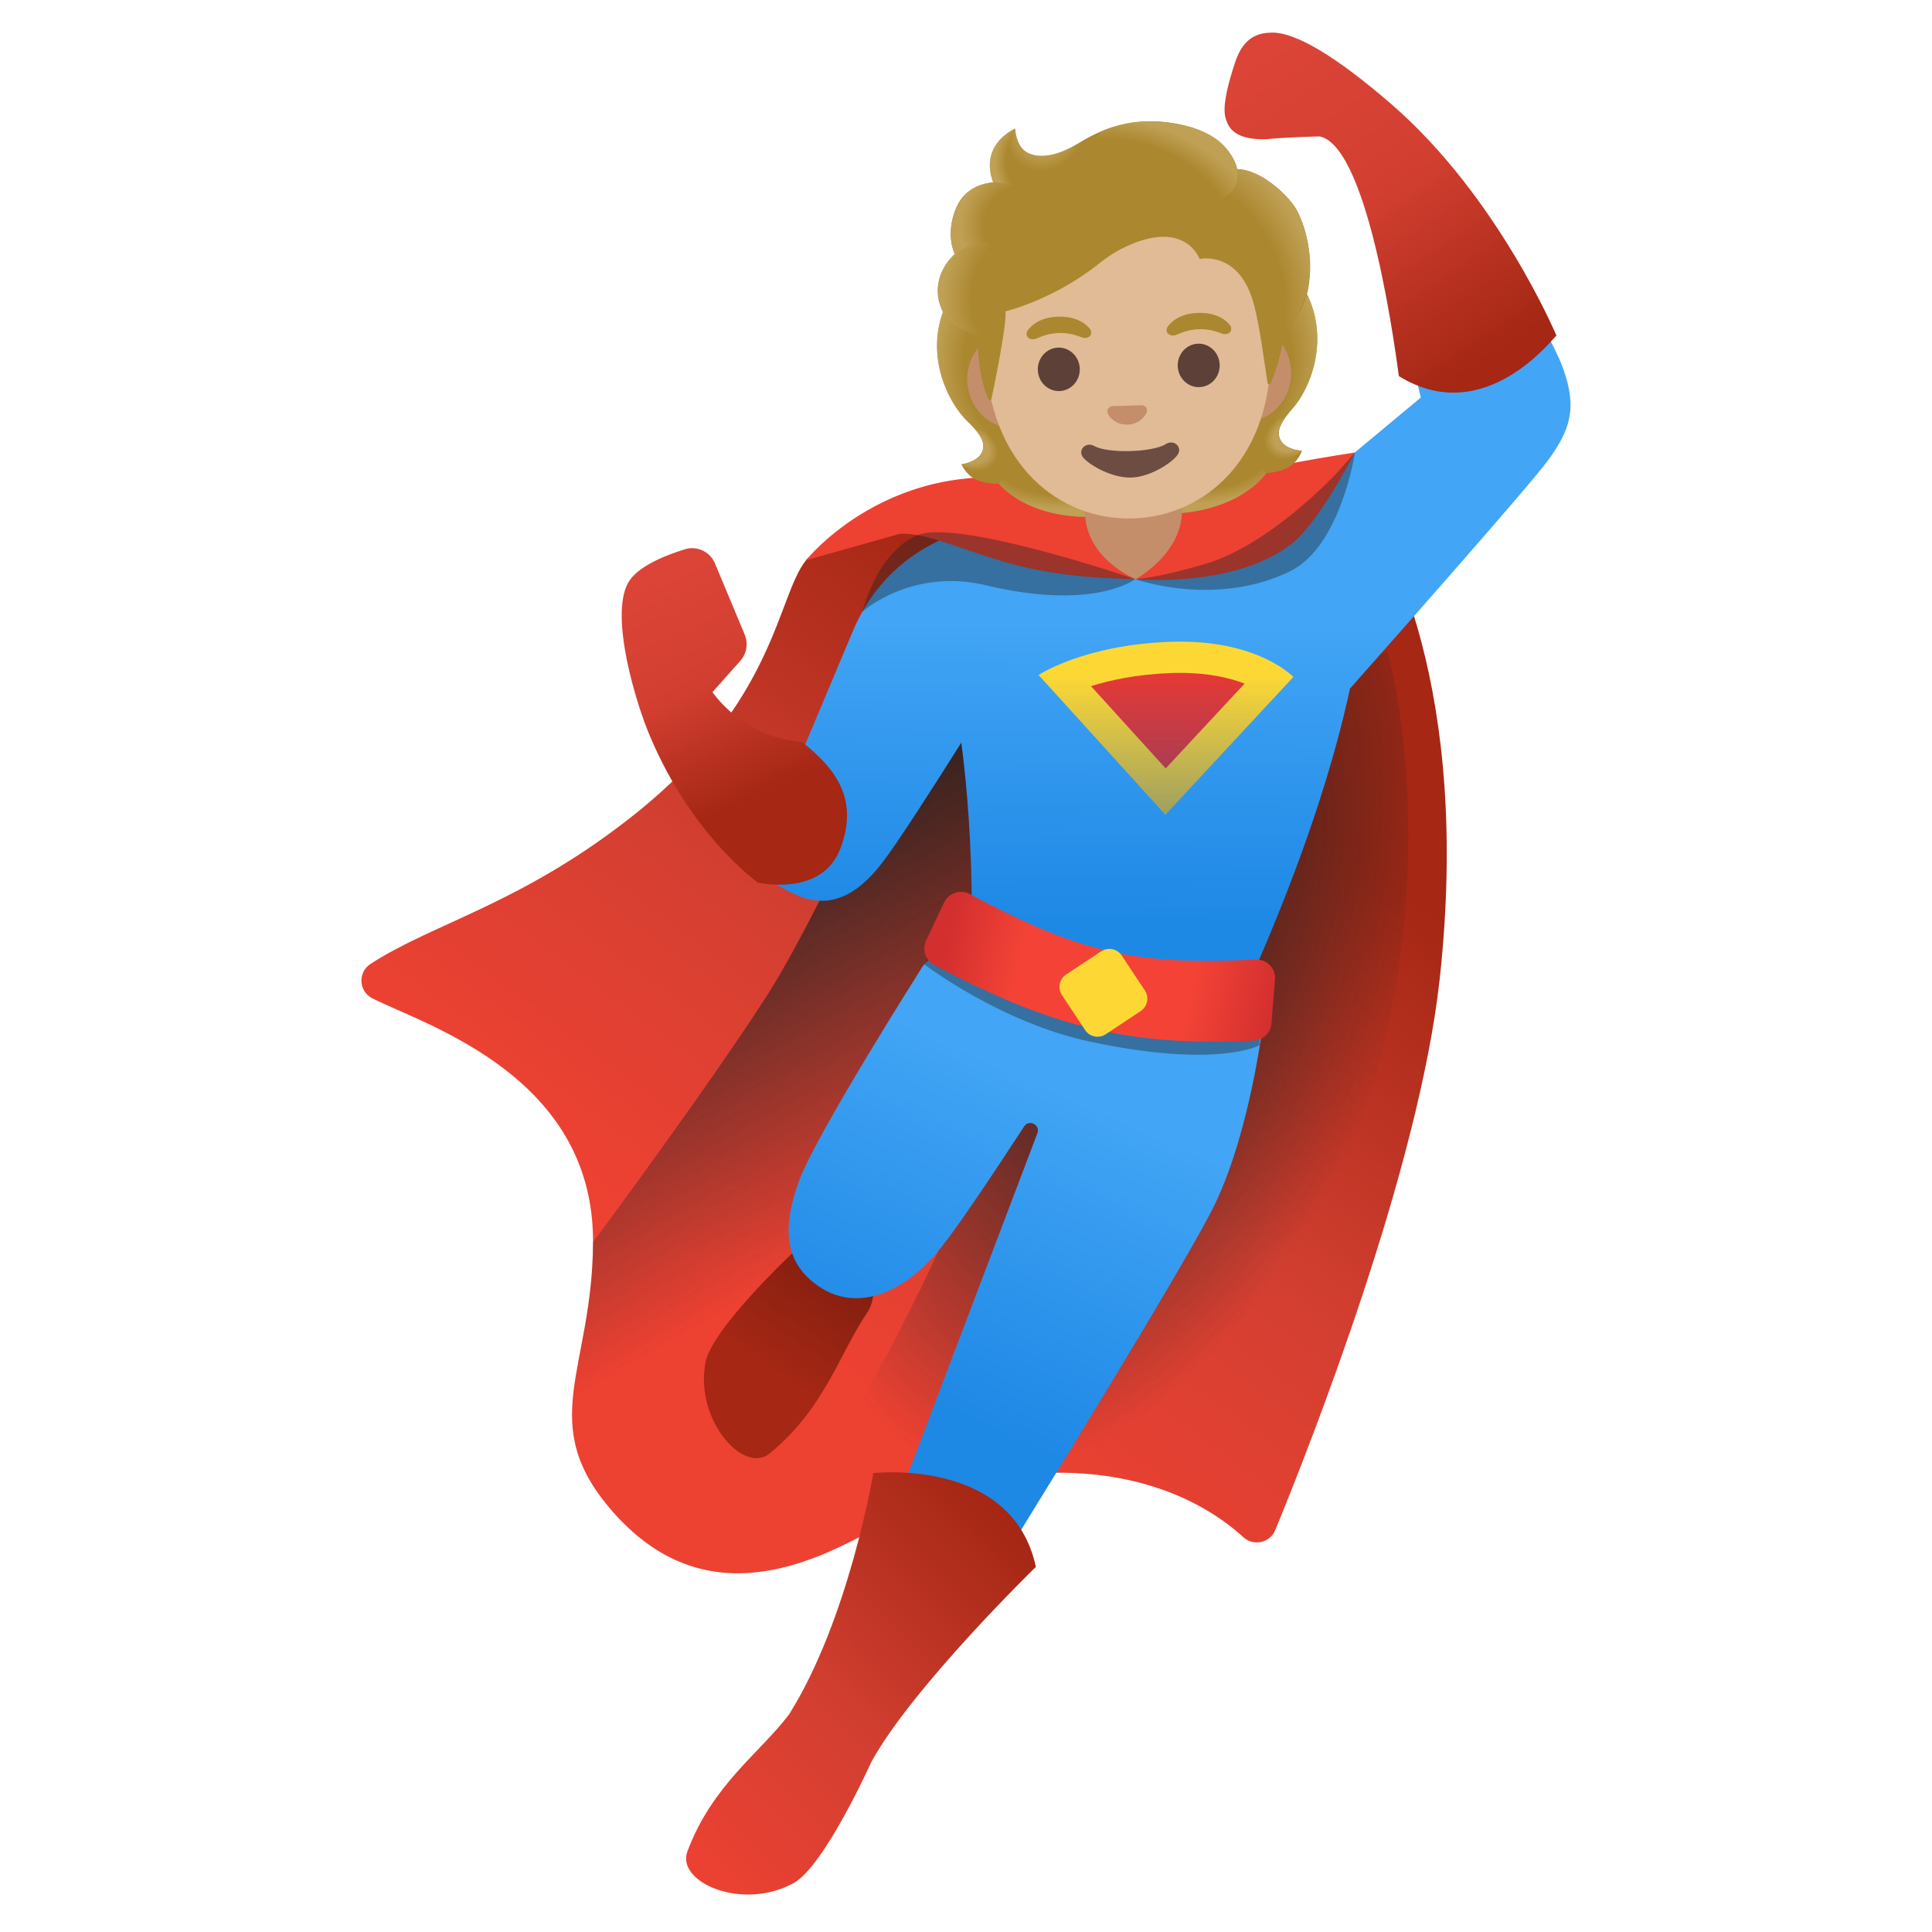 <svg viewBox="0 0 128 128" xmlns="http://www.w3.org/2000/svg">
  <defs>
    <linearGradient id="boot_1_" gradientTransform="matrix(1 0 0 -1 0 0)" gradientUnits="userSpaceOnUse" x1="55.129" x2="50.129" y1="-84.028" y2="-91.778">
      <stop offset="7.612179e-04" stop-color="#851F10"/>
      <stop offset="0.841" stop-color="#A52714"/>
    </linearGradient>
    <linearGradient id="SVGID_1_" gradientTransform="matrix(1 0 0 -1 0 0)" gradientUnits="userSpaceOnUse" x1="79.567" x2="51.086" y1="-49.038" y2="-87.186">
      <stop offset="0" stop-color="#A52714"/>
      <stop offset="0.529" stop-color="#D23F31"/>
      <stop offset="1" stop-color="#ED4132"/>
    </linearGradient>
    <radialGradient id="SVGID_2_" cx="92.371" cy="-17.034" gradientTransform="matrix(0.936 0.351 0.681 -1.814 0 0)" gradientUnits="userSpaceOnUse" r="18.579">
      <stop offset="0" stop-color="#212121"/>
      <stop offset="0.999" stop-color="#212121" stop-opacity="0"/>
    </radialGradient>
    <linearGradient id="SVGID_3_" gradientTransform="matrix(1 0 0 -1 0 0)" gradientUnits="userSpaceOnUse" x1="44.406" x2="59.099" y1="-55.102" y2="-80.47">
      <stop offset="0" stop-color="#212121"/>
      <stop offset="0.999" stop-color="#212121" stop-opacity="0"/>
    </linearGradient>
    <linearGradient id="SVGID_4_" gradientTransform="matrix(1 0 0 -1 0 0)" gradientUnits="userSpaceOnUse" x1="76.007" x2="75.835" y1="-41.42" y2="-61.098">
      <stop offset="0" stop-color="#42A5F5"/>
      <stop offset="1" stop-color="#1E88E5"/>
    </linearGradient>
    <linearGradient id="SVGID_5_" gradientTransform="matrix(1 0 0 -1 0 0)" gradientUnits="userSpaceOnUse" x1="50.366" x2="43.808" y1="-52.626" y2="-38.393">
      <stop offset="0" stop-color="#A52714"/>
      <stop offset="0.529" stop-color="#D23F31"/>
      <stop offset="1" stop-color="#DB4437"/>
    </linearGradient>
    <linearGradient id="SVGID_6_" gradientTransform="matrix(1 0 0 -1 0 0)" gradientUnits="userSpaceOnUse" x1="69.79" x2="60.641" y1="-72.073" y2="-92.614">
      <stop offset="0" stop-color="#42A5F5"/>
      <stop offset="1" stop-color="#1E88E5"/>
    </linearGradient>
    <linearGradient id="SVGID_7_" gradientTransform="matrix(1 0 0 -1 0 0)" gradientUnits="userSpaceOnUse" x1="62.701" x2="84.321" y1="-62.449" y2="-67.174">
      <stop offset="0" stop-color="#D32F2F"/>
      <stop offset="0.23" stop-color="#F44336"/>
      <stop offset="0.742" stop-color="#F44336"/>
      <stop offset="1" stop-color="#D32F2F"/>
    </linearGradient>
    <linearGradient id="SVGID_8_" gradientTransform="matrix(1 0 0 -1 0 0)" gradientUnits="userSpaceOnUse" x1="77.247" x2="77.247" y1="-44.742" y2="-54.598">
      <stop offset="0" stop-color="#0D47A1" stop-opacity="0"/>
      <stop offset="1" stop-color="#0D47A1"/>
    </linearGradient>
    <linearGradient id="SVGID_9_" gradientTransform="matrix(1 0 0 -1 0 0)" gradientUnits="userSpaceOnUse" x1="66.098" x2="43.784" y1="-100.377" y2="-122.691">
      <stop offset="0" stop-color="#A52714"/>
      <stop offset="0.529" stop-color="#D23F31"/>
      <stop offset="1" stop-color="#ED4132"/>
    </linearGradient>
    <linearGradient id="SVGID_10_" gradientTransform="matrix(1 0 0 -1 0 0)" gradientUnits="userSpaceOnUse" x1="98.368" x2="84.559" y1="-23.916" y2="-3.03">
      <stop offset="0" stop-color="#A52714"/>
      <stop offset="0.529" stop-color="#D23F31"/>
      <stop offset="1" stop-color="#DB4437"/>
    </linearGradient>
    <radialGradient id="SVGID_11_" cx="77.858" cy="67.642" gradientTransform="matrix(0.999 -0.04 0.02 0.491 0 0)" gradientUnits="userSpaceOnUse" r="6.657">
      <stop offset="0.728" stop-color="#BFA055" stop-opacity="0"/>
      <stop offset="1" stop-color="#BFA055"/>
    </radialGradient>
    <radialGradient id="SVGID_12_" cx="-62.791" cy="-87.593" gradientTransform="matrix(-0.888 0.46 -0.341 -0.659 0 0)" gradientUnits="userSpaceOnUse" r="1.968">
      <stop offset="0.663" stop-color="#BFA055"/>
      <stop offset="1" stop-color="#BFA055" stop-opacity="0"/>
    </radialGradient>
    <radialGradient id="SVGID_13_" cx="-32.513" cy="92.506" gradientTransform="matrix(-0.114 -0.993 0.828 -0.095 0 0)" gradientUnits="userSpaceOnUse" r="8.642">
      <stop offset="0.725" stop-color="#BFA055" stop-opacity="0"/>
      <stop offset="1" stop-color="#BFA055"/>
    </radialGradient>
    <radialGradient id="SVGID_14_" cx="-21.509" cy="-83.884" gradientTransform="matrix(0.035 -0.999 -0.833 -0.029 0 0)" gradientUnits="userSpaceOnUse" r="8.642">
      <stop offset="0.725" stop-color="#BFA055" stop-opacity="0"/>
      <stop offset="1" stop-color="#BFA055"/>
    </radialGradient>
    <radialGradient id="SVGID_15_" cx="-69.574" cy="67.631" gradientTransform="matrix(-0.999 0.04 0.02 0.491 0 0)" gradientUnits="userSpaceOnUse" r="6.657">
      <stop offset="0.728" stop-color="#BFA055" stop-opacity="0"/>
      <stop offset="1" stop-color="#BFA055"/>
    </radialGradient>
    <radialGradient id="SVGID_16_" cx="70.737" cy="-3.354" gradientTransform="matrix(0.922 0.387 0.287 -0.684 0 0)" gradientUnits="userSpaceOnUse" r="1.968">
      <stop offset="0.663" stop-color="#BFA055"/>
      <stop offset="1" stop-color="#BFA055" stop-opacity="0"/>
    </radialGradient>
    <radialGradient id="SVGID_17_" cx="45.285" cy="91.937" gradientTransform="matrix(0.345 0.939 0.696 -0.256 0 0)" gradientUnits="userSpaceOnUse" r="10.13">
      <stop offset="0.699" stop-color="#BFA055" stop-opacity="0"/>
      <stop offset="1" stop-color="#BFA055"/>
    </radialGradient>
    <radialGradient id="SVGID_18_" cx="66" cy="19.259" gradientTransform="matrix(0.899 0.437 0.518 -1.067 0 0)" gradientUnits="userSpaceOnUse" r="2.656">
      <stop offset="0.58" stop-color="#BFA055"/>
      <stop offset="1" stop-color="#BFA055" stop-opacity="0"/>
    </radialGradient>
    <radialGradient id="SVGID_19_" cx="-74.012" cy="-25.153" gradientTransform="matrix(-0.953 -0.357 -0.197 0.537 0 0)" gradientUnits="userSpaceOnUse" r="8.165">
      <stop offset="0.699" stop-color="#BFA055" stop-opacity="0"/>
      <stop offset="1" stop-color="#BFA055"/>
    </radialGradient>
    <radialGradient id="SVGID_20_" cx="67.892" cy="-11.026" gradientTransform="matrix(0.999 -0.04 -0.049 -1.222 0 0)" gradientUnits="userSpaceOnUse" r="2.438">
      <stop offset="0.702" stop-color="#BFA055" stop-opacity="0"/>
      <stop offset="1" stop-color="#BFA055"/>
    </radialGradient>
    <radialGradient id="SVGID_21_" cx="-69.853" cy="-0.404" gradientTransform="matrix(-0.975 -0.221 -0.207 0.913 0 0)" gradientUnits="userSpaceOnUse" r="4.572">
      <stop offset="0.66" stop-color="#BFA055" stop-opacity="0"/>
      <stop offset="1" stop-color="#BFA055"/>
    </radialGradient>
    <radialGradient id="SVGID_22_" cx="68.878" cy="-9.207" gradientTransform="matrix(0.995 0.097 0.136 -1.399 0 0)" gradientUnits="userSpaceOnUse" r="4.8">
      <stop offset="0.598" stop-color="#BFA055" stop-opacity="0"/>
      <stop offset="1" stop-color="#BFA055"/>
    </radialGradient>
  </defs>
  <path d="M88.03,32.06 C88.63,31.69 89.41,31.84 89.81,32.42 C91.91,35.46 97.5,45.59 95.38,64.89 C94,77.42 86.9,95.51 84.49,101.37 C84.14,102.23 83.05,102.46 82.37,101.84 C79.95,99.63 74.04,95.9 63.28,98.4 C59.87,99.19 49.23,109.85 40.68,100.25 C35.4,94.32 39.25,90.83 39.29,82.3 C39.34,71.32 28.29,67.95 24.68,66.15 C23.76,65.69 23.69,64.42 24.55,63.86 C28.74,61.14 34.62,59.86 42.01,53.98 C51.39,46.53 51.47,39.55 53.39,37.13 C54.36,35.91 62,32.48 62,32.48 C62,32.48 67.34,33.9 67.6,34 L77.13,38.21 C77.51,38.35 77.94,38.31 78.29,38.09 L88.03,32.06 Z" fill="url(#SVGID_1_)"/>
  <path d="M90.44,73.69 C95.85,56.94 91.93,43.18 91.93,43.18 C91.93,43.18 76.05,48.79 76.01,49.44 C75.98,50.09 65.69,74.55 65.69,74.55 C65.69,74.55 58.2,94.81 48.7,104.23 C55.51,103.49 61.02,98.92 63.28,98.4 C70.37,96.75 75.34,97.81 78.61,99.36 C80.4,96.51 86.64,85.47 90.44,73.69 Z" fill="url(#SVGID_2_)"/>
  <path d="M67.97,43.62 L62.9,41.32 C62.9,41.32 54.86,59.67 50.79,66 C46.71,72.33 39.29,82.3 39.29,82.3 C39.3,90.83 35.39,94.32 40.68,100.25 C41.03,100.65 41.4,101 41.76,101.33 C45.15,97.26 50.75,89.31 54.95,83.35 C66.3,67.24 67.97,43.62 67.97,43.62 Z" fill="url(#SVGID_3_)"/>
  <path d="M103.54,24.36 C102.53,21.61 97.59,13.72 97.59,13.72 L91.85,16.48 L94.13,26.34 L83.86,34.89 C79.03,33.77 74.6,33.83 70.91,34.37 C67.97,34.15 59.61,34.25 56.45,41.94 L51.87,52.84 L48.16,54.13 C47.13,56.28 50.51,58.22 52.66,59.24 C54.81,60.26 56.66,59.47 58.42,57.2 C59.47,55.84 61.91,52.03 63.69,49.2 C64.09,52.23 64.37,55.93 64.39,60.43 L72.72,64.44 L82.86,64.87 C86.56,56.5 88.47,50.13 89.44,45.62 C92.79,41.84 101.47,32.02 102.59,30.46 C103.97,28.54 104.55,27.11 103.54,24.36 Z" fill="url(#SVGID_4_)"/>
  <path d="M41.61,38.62 C42.2,37.54 44.05,36.8 45.38,36.39 C46.19,36.14 47.05,36.56 47.37,37.33 L49.34,42.05 C49.58,42.63 49.47,43.3 49.05,43.78 L47.2,45.86 C47.88,46.78 48.73,47.52 49.71,48.11 C51.38,49.12 53.05,49.08 53.22,49.22 C55.34,50.93 56.92,52.93 55.68,56.21 C54.45,59.47 50.21,58.47 50.21,58.47 C50.21,58.47 45.86,55.41 43.06,48.77 C42.15,46.64 40.38,40.86 41.61,38.62 Z" fill="url(#SVGID_5_)"/>
  <path id="boot" d="M52.68,82.85 C52.68,82.85 47.14,88 46.73,90.31 C46.05,94.14 49.29,97.68 50.97,96.31 C54.62,93.35 55.61,89.68 57.42,87.02 C59.22,84.36 55.08,80.42 52.68,82.85 Z" fill="url(#boot_1_)"/>
  <path d="M71.4,66.77 L71.15,67.45 C70.7,65.79 69.64,64.27 68.2,63.5 C68.2,63.5 62.42,61.59 60.97,64.28 C60.97,64.28 54.04,75.2 52.94,78.24 C51.83,81.28 51.87,83.76 54.47,85.37 C56.57,86.66 59.39,86.04 61.97,83.11 C63.13,81.79 65.81,77.76 67.85,74.63 C68.17,74.13 68.94,74.52 68.73,75.08 L56.61,106.99 L62.02,110.43 C62.02,110.43 78.12,84.7 80.49,79.78 C82.86,74.86 83.7,67.64 83.7,67.64 L71.4,66.77 Z" fill="url(#SVGID_6_)"/>
  <path d="M61.24,63.89 L63.24,60.63 C63.52,60 64.24,59.74 64.82,60.07 C71.44,63.85 74.96,64.86 82.49,64.41 C83.18,64.37 83.75,64.99 83.7,65.74 L83.44,69.25 C83.44,69.25 80.68,70.81 72.25,69.02 C66.27,67.75 61.24,63.89 61.24,63.89 Z" fill="#212121" opacity="0.4"/>
  <path d="M83.08,68.94 C74.6,69.39 69.29,67.86 61.89,63.93 C61.31,63.62 61.08,62.91 61.36,62.31 L62.55,59.79 C62.85,59.16 63.62,58.9 64.24,59.23 C71.33,63.01 75.1,64.01 83.18,63.57 C83.92,63.53 84.54,64.16 84.47,64.9 L84.24,67.8 C84.19,68.42 83.69,68.91 83.08,68.94 Z" fill="url(#SVGID_7_)"/>
  <path d="M75.57,66.99 L73.26,68.52 C72.8,68.82 72.19,68.7 71.89,68.24 L70.36,65.93 C70.06,65.47 70.18,64.86 70.64,64.56 L72.95,63.03 C73.41,62.73 74.02,62.85 74.32,63.31 L75.85,65.62 C76.15,66.07 76.03,66.68 75.57,66.99 Z" fill="#FDD835"/>
  <path d="M70.48,45.02 C71.76,44.46 74.14,43.68 77.57,43.55 C77.79,43.54 78,43.54 78.2,43.54 C81.29,43.54 83.18,44.38 84.15,44.97 L77.21,52.43 L70.48,45.02 Z" fill="#E53935"/>
  <path d="M78.21,44.58 L78.21,44.58 C80.1,44.58 81.49,44.92 82.46,45.29 L77.23,50.91 L72.28,45.46 C73.55,45.06 75.34,44.67 77.61,44.59 C77.82,44.58 78.01,44.58 78.21,44.58 M78.21,42.51 C77.99,42.51 77.77,42.51 77.54,42.52 C71.77,42.73 68.81,44.72 68.81,44.72 L77.21,53.97 L85.69,44.85 C85.68,44.85 83.5,42.51 78.21,42.51 L78.21,42.51 Z" fill="#FDD835"/>
  <path d="M68.81,44.72 C68.81,44.72 71.77,42.73 77.54,42.52 C83.31,42.31 85.69,44.85 85.69,44.85 L77.21,53.97 L68.81,44.72 Z" fill="url(#SVGID_8_)" opacity="0.42"/>
  <path d="M57.86,97.6 C57.86,97.6 56.25,107.26 52.28,113.58 C50.34,116.15 47.18,118.26 45.54,122.67 C44.79,124.7 49.17,126.63 52.58,124.76 C54.63,123.63 57.73,116.73 57.73,116.73 C60.47,111.75 68.63,103.81 68.63,103.81 C67.06,96.52 57.86,97.6 57.86,97.6 Z" fill="url(#SVGID_9_)"/>
  <path d="M53.4,37.12 C53.4,37.12 59.09,29.94 69.25,31.99 C76.8,33.51 75.21,38.36 75.21,38.36 C75.21,38.36 71.4,38.39 67.97,37.6 C64.5,36.8 61.41,35.19 59.57,35.38 L53.4,37.12 Z" fill="#ED4132"/>
  <path d="M75.21,38.37 C75.21,38.37 75.68,33.46 79,32.27 C82.32,31.08 89.76,29.98 89.76,29.98 C89.76,29.98 87.43,34.54 85.63,35.98 C81.83,39.01 75.21,38.37 75.21,38.37 Z" fill="#ED4132"/>
  <path d="M57.13,40.53 C57.13,40.53 60.39,37.59 65.35,38.78 C72.49,40.49 75.21,38.37 75.21,38.37 C75.21,38.37 80.46,40.26 85.43,37.87 C88.84,36.23 89.77,29.98 89.77,29.98 L88.6,31.3 C88.6,31.3 84.22,36.07 79.86,37.36 C76.67,38.31 75.22,38.37 75.22,38.37 C75.22,38.37 63.46,34.34 60.78,35.46 C58.1,36.58 57.13,40.53 57.13,40.53 Z" fill="#212121" opacity="0.4"/>
  <path d="M92.68,24.92 C92.54,23.99 90.77,9.78 87.45,9.04 C87.45,9.04 85.69,9.06 83.89,9.22 C82.47,9.27 81.53,8.89 81.26,8 C80.93,7.32 81.27,5.8 81.84,4.1 C82.41,2.39 83.43,2.18 84.24,2.16 C85.81,2.12 88.49,3.71 92.17,6.89 C99.25,13.01 103.12,22.24 103.12,22.24 C102.99,22.24 98.43,28.47 92.68,24.92 Z" fill="url(#SVGID_10_)"/>
  <path id="hair_3_" d="M84.87,29.2 C84.49,28.57 84.92,27.89 85.65,27.05 C86.82,25.71 88.03,22.67 86.68,19.68 C86.69,19.66 86.42,19.16 86.42,19.14 L85.91,19.14 C85.75,19.12 80.15,19.33 74.55,19.56 C68.95,19.78 63.36,20.02 63.2,20.05 C63.2,20.05 62.47,20.63 62.48,20.65 C61.36,23.74 62.82,26.67 64.09,27.91 C64.89,28.69 65.37,29.33 65.04,29.99 C64.72,30.63 63.7,30.76 63.7,30.76 C63.7,30.76 63.96,31.39 64.54,31.71 C65.08,32.01 65.73,32.06 66.18,32.05 C66.18,32.05 68.02,34.4 72.59,34.22 L75.13,34.12 L77.67,34.02 C82.24,33.84 83.89,31.35 83.89,31.35 C84.34,31.32 84.98,31.22 85.49,30.88 C86.05,30.51 86.26,29.86 86.26,29.86 C86.26,29.86 85.24,29.82 84.87,29.2 Z" fill="#AB872F"/>
  <path d="M75.13,34.13 L75.02,31.45 L83.11,30.48 L83.89,31.36 C83.89,31.36 82.24,33.85 77.67,34.03 L75.13,34.13 Z" fill="url(#SVGID_11_)"/>
  <path d="M83.82,30.19 C82.53,28.39 85.2,27.6 85.2,27.6 L85.2,27.6 C84.75,28.2 84.56,28.72 84.86,29.21 C85.23,29.82 86.26,29.87 86.26,29.87 C86.26,29.87 84.92,31.16 83.82,30.19 Z" fill="url(#SVGID_12_)"/>
  <path d="M86.68,19.68 C88,22.57 86.86,25.65 85.72,26.98 C85.56,27.16 84.9,27.87 84.76,28.42 C84.76,28.42 81.9,24.75 81,22.56 C80.82,22.12 80.65,21.66 80.61,21.19 C80.58,20.83 80.62,20.41 80.81,20.09 C81.05,19.71 86.52,19.38 86.52,19.38 C86.53,19.38 86.68,19.68 86.68,19.68 Z" fill="url(#SVGID_13_)"/>
  <path d="M62.48,20.65 C61.39,23.64 62.78,26.62 64.02,27.85 C64.19,28.02 64.91,28.67 65.09,29.21 C65.09,29.21 67.65,25.32 68.37,23.07 C68.51,22.62 68.65,22.15 68.65,21.67 C68.65,21.31 68.58,20.89 68.36,20.59 C68.09,20.23 67.8,20.34 67.37,20.36 C66.55,20.39 62.96,20.33 62.68,20.34 C62.68,20.33 62.48,20.65 62.48,20.65 Z" fill="url(#SVGID_14_)"/>
  <path d="M75.14,34.13 L75.03,31.45 L66.89,31.13 L66.19,32.07 C66.19,32.07 68.03,34.42 72.6,34.24 L75.14,34.13 Z" fill="url(#SVGID_15_)"/>
  <path d="M66.16,30.89 C67.3,28.99 64.58,28.41 64.58,28.41 L64.58,28.41 C65.07,28.97 65.3,29.47 65.05,29.99 C64.73,30.63 63.71,30.76 63.71,30.76 C63.71,30.76 65.15,31.95 66.16,30.89 Z" fill="url(#SVGID_16_)"/>
  <path d="M75.01,31.28 L71.79,31.37 L71.88,33.87 C71.88,37.03 75.24,38.37 75.24,38.37 C75.24,38.37 78.31,36.72 78.31,33.82 L78.22,31.2 L75.01,31.28 Z" fill="#C48E6A"/>
  <path d="M82.43,21.49 L80.35,21.55 L69.09,21.86 L67.01,21.92 C65.35,21.97 64.03,23.45 64.08,25.22 C64.13,26.99 65.53,28.4 67.19,28.36 L69.27,28.3 L80.53,27.99 L82.61,27.93 C84.27,27.88 85.59,26.4 85.54,24.63 C85.49,22.86 84.09,21.45 82.43,21.49 Z" fill="#C48E6A"/>
  <path d="M74.38,10.32 L74.38,10.32 L74.38,10.32 C69.47,10.45 65.07,15.83 65.28,23.38 C65.49,30.89 70.27,34.48 75.04,34.35 C79.81,34.22 84.39,30.38 84.19,22.86 C83.97,15.31 79.28,10.19 74.38,10.32 Z" fill="#E0BB95"/>
  <path d="M71.538,24.432 C71.559,25.227 70.955,25.888 70.187,25.909 C69.42,25.93 68.78,25.302 68.759,24.507 C68.737,23.712 69.341,23.051 70.109,23.03 C70.876,23.009 71.516,23.637 71.538,24.432 Z" fill="#5D4037"/>
  <path d="M80.807,24.172 C80.829,24.967 80.224,25.628 79.457,25.649 C78.69,25.67 78.05,25.042 78.028,24.247 C78.007,23.453 78.611,22.791 79.378,22.77 C80.146,22.749 80.785,23.377 80.807,24.172 Z" fill="#5D4037"/>
  <path id="mouth" d="M77.24,29.42 C76.36,29.98 73.41,30.06 72.5,29.55 C71.98,29.26 71.46,29.74 71.69,30.2 C71.91,30.65 73.55,31.68 74.94,31.64 C76.33,31.6 77.89,30.49 78.08,30.02 C78.28,29.56 77.75,29.1 77.24,29.42 Z" fill="#6D4C41"/>
  <path id="nose" d="M75.76,26.87 C75.73,26.86 75.7,26.85 75.67,26.85 L73.67,26.91 C73.64,26.91 73.61,26.92 73.58,26.94 C73.4,27.02 73.31,27.21 73.4,27.41 C73.49,27.61 73.9,28.16 74.7,28.13 C75.5,28.11 75.88,27.54 75.96,27.34 C76.04,27.12 75.94,26.93 75.76,26.87 Z" fill="#C48E6A"/>
  <path d="M72.21,21.79 C71.94,21.45 71.31,20.95 70.12,20.98 C68.93,21.01 68.33,21.54 68.08,21.9 C67.97,22.06 68,22.24 68.09,22.34 C68.17,22.44 68.39,22.53 68.64,22.44 C68.89,22.35 69.36,22.09 70.16,22.06 C70.96,22.04 71.45,22.28 71.7,22.36 C71.95,22.44 72.17,22.34 72.24,22.23 C72.31,22.12 72.33,21.94 72.21,21.79 Z" fill="#AB872F"/>
  <path d="M81.49,21.54 C81.22,21.2 80.59,20.7 79.4,20.73 C78.21,20.76 77.61,21.29 77.36,21.65 C77.25,21.81 77.28,21.99 77.37,22.09 C77.45,22.19 77.67,22.28 77.92,22.19 C78.17,22.1 78.64,21.84 79.44,21.81 C80.24,21.79 80.73,22.03 80.98,22.11 C81.23,22.19 81.45,22.09 81.52,21.98 C81.58,21.87 81.61,21.69 81.49,21.54 Z" fill="#AB872F"/>
  <path id="hair_1_" d="M85.71,13.6 C84.97,12.58 83.36,11.23 81.97,11.2 C81.69,9.87 80.21,8.79 78.81,8.4 C75,7.36 72.61,8.79 71.33,9.56 C71.06,9.72 69.34,10.77 68.08,10.12 C67.29,9.71 67.26,8.52 67.26,8.52 C67.26,8.52 64.87,9.54 65.81,12.08 C64.98,12.15 63.9,12.54 63.37,13.73 C62.74,15.15 63.03,16.3 63.25,16.85 C62.56,17.49 61.71,18.82 62.39,20.47 C62.91,21.72 64.79,22.22 64.79,22.22 C64.75,24.5 65.23,25.88 65.48,26.44 C65.52,26.54 65.66,26.52 65.69,26.42 C65.93,25.28 66.73,21.32 66.61,20.63 C66.61,20.63 69.81,19.86 72.79,17.48 C73.4,16.99 74.06,16.57 74.77,16.26 C78.57,14.57 79.48,17.16 79.48,17.16 C79.48,17.16 82.13,16.54 83.09,20.22 C83.45,21.6 83.74,23.82 83.98,25.37 C84,25.48 84.15,25.5 84.19,25.39 C84.44,24.76 84.93,23.51 85.01,22.25 C85.04,21.81 86.2,21.18 86.64,19.27 C87.18,16.73 86.25,14.34 85.71,13.6 Z" fill="#AB872F"/>
  <path d="M84.96,22.27 C84.99,21.83 86.15,21.2 86.59,19.29 C86.64,19.09 86.67,18.88 86.71,18.67 C87.03,16.35 86.2,14.27 85.71,13.6 C85.03,12.66 83.6,11.44 82.29,11.23 C82.18,11.22 82.07,11.21 81.96,11.21 C81.96,11.21 82.08,11.82 81.85,12.31 C81.56,12.95 80.91,13.13 80.91,13.13 C84.45,16.4 84.32,19.25 84.96,22.27 Z" fill="url(#SVGID_17_)"/>
  <path d="M72.13,9.1 C71.82,9.26 71.56,9.42 71.32,9.56 C71.05,9.72 69.33,10.77 68.07,10.12 C67.29,9.72 67.25,8.57 67.25,8.52 C66.92,8.98 65.99,12.21 69.09,12.3 C70.43,12.34 71.2,11.14 71.65,10.14 C71.8,9.77 72.06,9.24 72.13,9.1 Z" fill="url(#SVGID_18_)"/>
  <path d="M78.41,8.3 C80.51,8.78 81.57,9.8 81.96,11.2 C82.08,11.61 82.35,15.47 74.79,11.37 C71.98,9.84 72.69,8.79 73,8.66 C74.25,8.16 76.06,7.76 78.41,8.3 Z" fill="url(#SVGID_19_)"/>
  <path d="M67.24,8.52 C67.24,8.52 67.23,8.52 67.22,8.53 C67.22,8.53 67.22,8.53 67.22,8.53 C66.96,8.65 64.92,9.7 65.79,12.07 L68.01,12.34 C65.98,10.44 67.25,8.52 67.24,8.52 C67.25,8.52 67.24,8.52 67.24,8.52 Z" fill="url(#SVGID_20_)"/>
  <path d="M67.17,12.24 L65.8,12.08 C65.75,12.08 65.56,12.11 65.47,12.12 C64.71,12.26 63.81,12.69 63.37,13.73 C62.89,14.85 62.94,15.79 63.11,16.41 C63.16,16.62 63.26,16.85 63.26,16.85 C63.26,16.85 63.91,16.18 65.52,16.08 L67.17,12.24 Z" fill="url(#SVGID_21_)"/>
  <path d="M63.17,16.91 C62.52,17.53 61.67,18.9 62.4,20.53 C62.95,21.76 64.77,22.23 64.77,22.23 C64.77,22.23 65.13,22.33 65.32,22.32 L65.49,16.08 C64.63,16.11 63.81,16.41 63.29,16.8 C63.3,16.8 63.17,16.9 63.17,16.91 Z" fill="url(#SVGID_22_)"/>
</svg>
